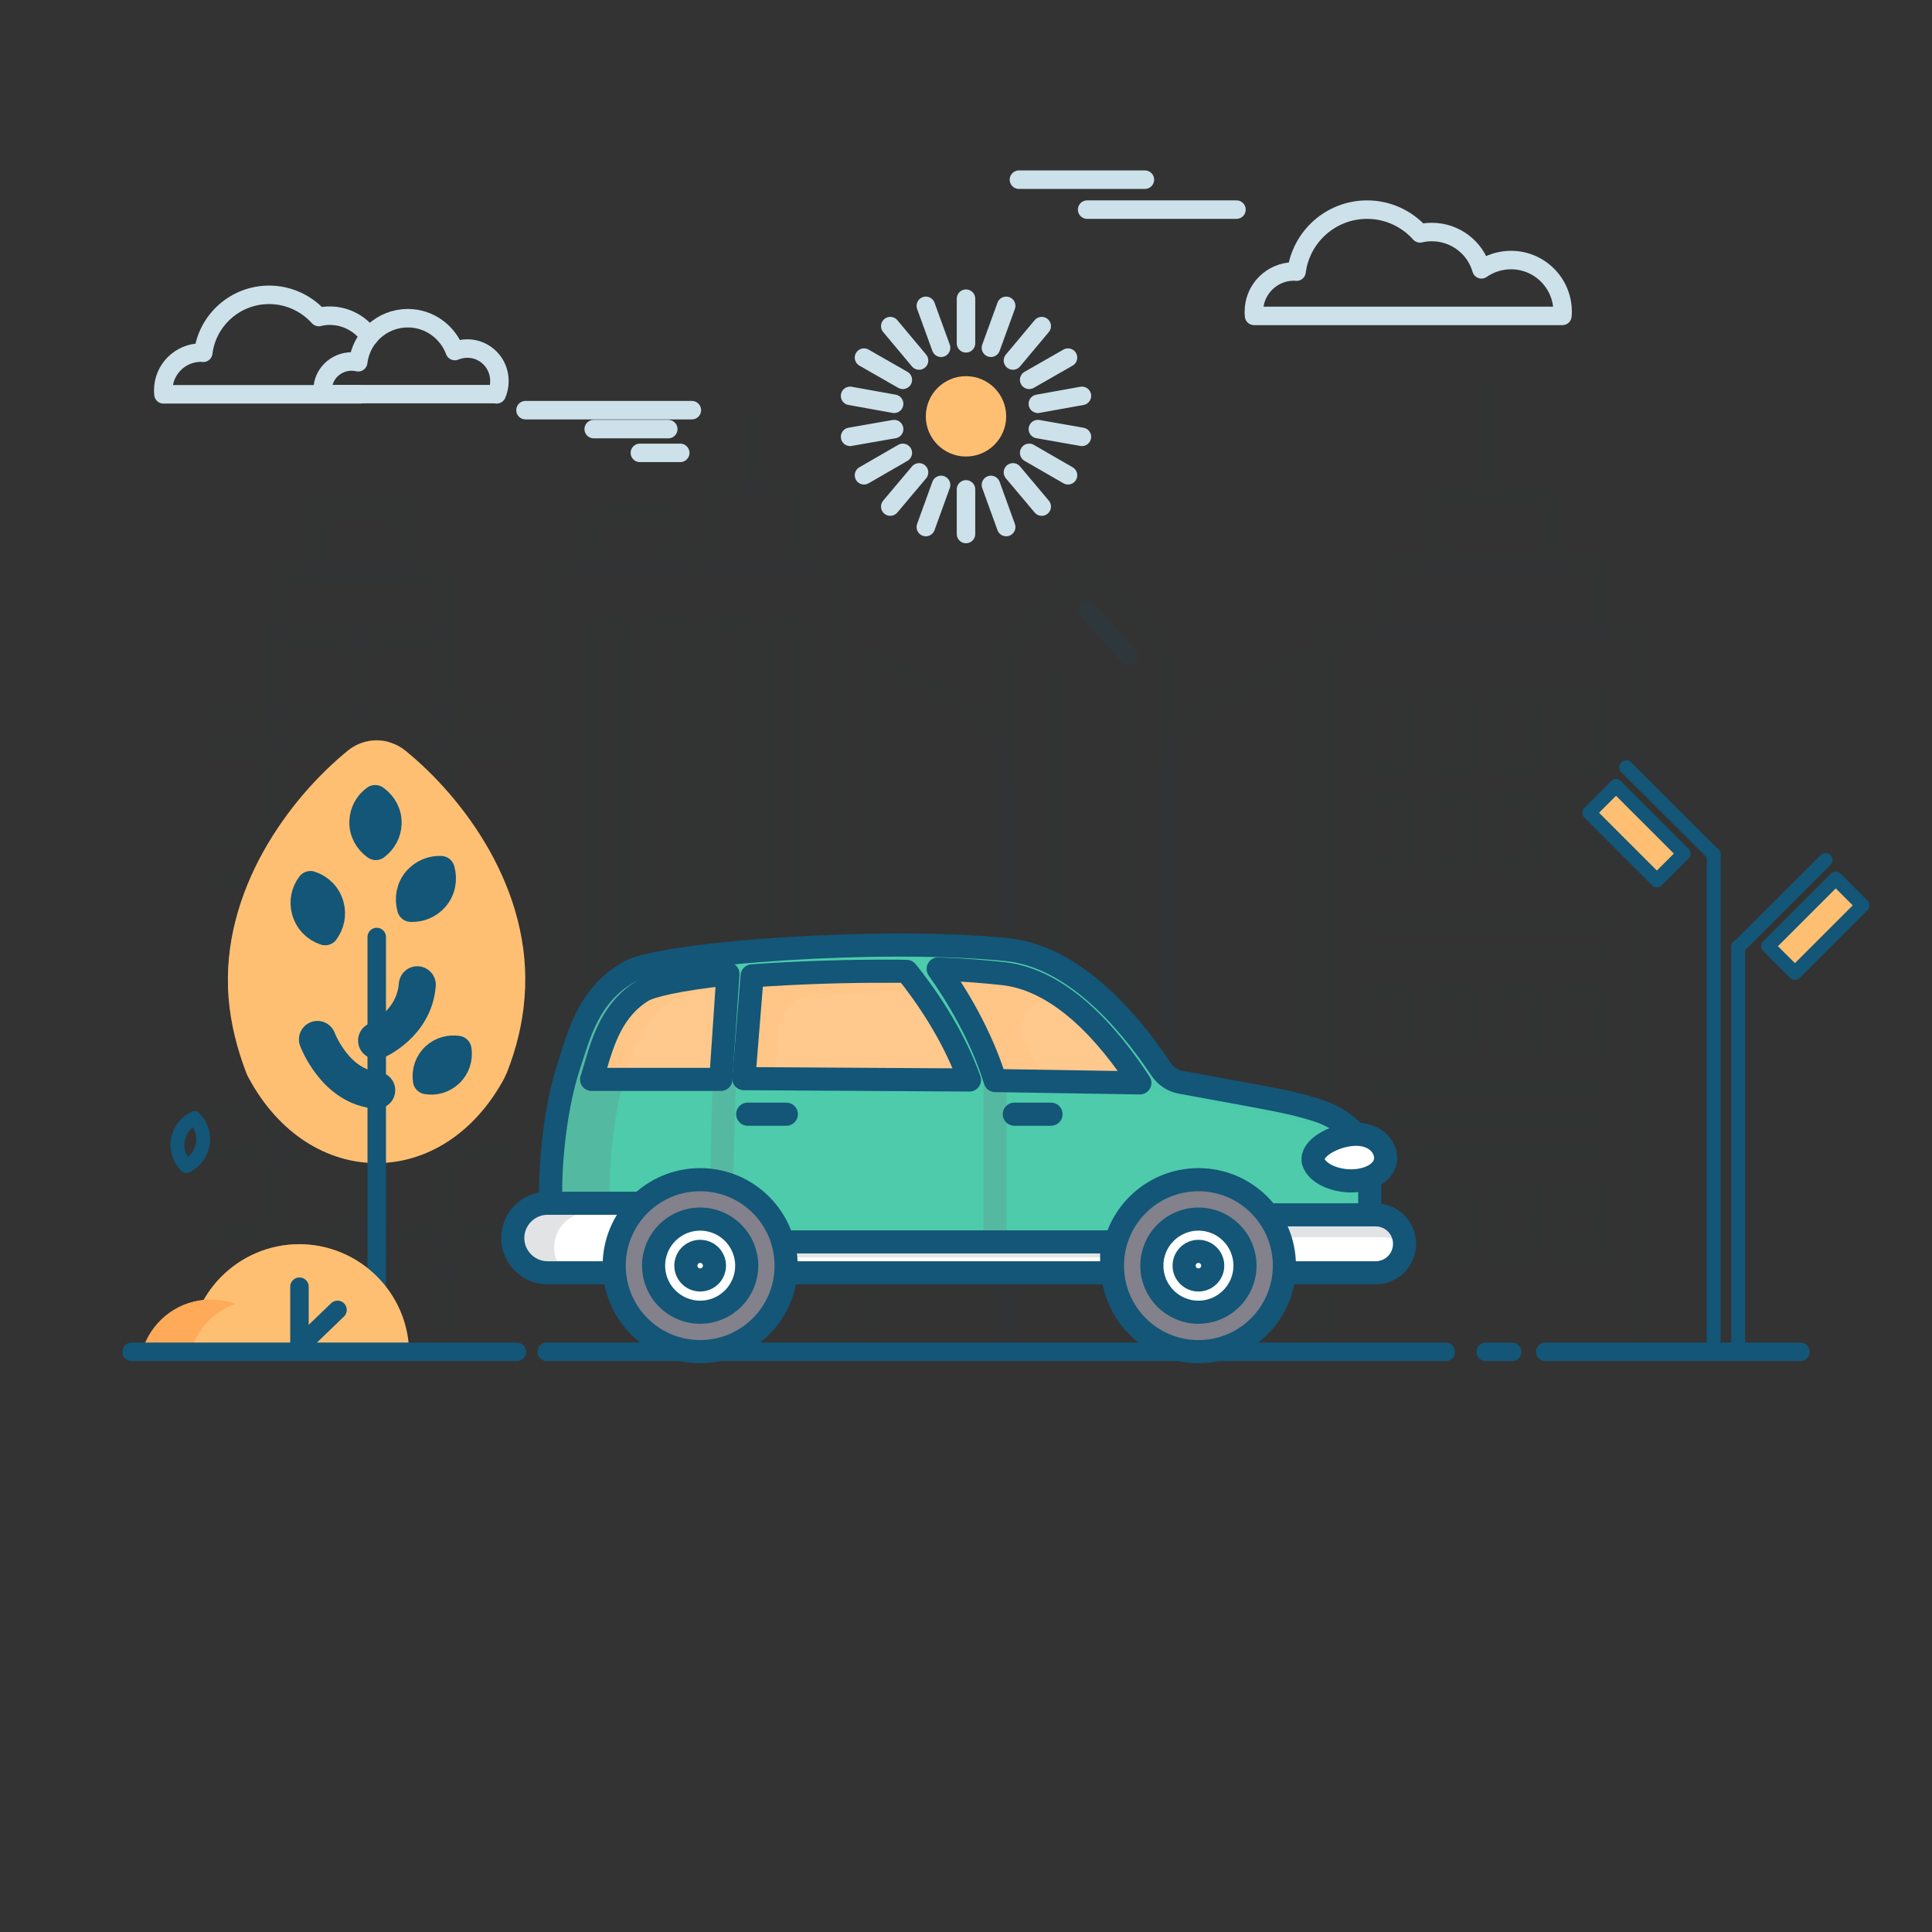 <svg width="418" height="418" viewBox="0 0 418 418" fill="none" xmlns="http://www.w3.org/2000/svg">
<rect x="0" y="0" width="418" height="418" fill="#333333" stroke="none"/>
<path opacity="0.15" d="M235.208 131.963L244.154 141.953" stroke="#135677" stroke-width="4" stroke-miterlimit="10" stroke-linecap="round" stroke-linejoin="round"/>
<g opacity="0.6">
<g opacity="0.15">
<g opacity="0.15">
<path opacity="0.15" d="M109.224 137.522H45.478V292.851H109.224V137.522Z" stroke="#02283F" stroke-width="4" stroke-miterlimit="10" stroke-linecap="round" stroke-linejoin="round"/>
</g>
<path opacity="0.15" d="M59.356 291.764V137.522" stroke="#02283F" stroke-width="4" stroke-miterlimit="10" stroke-linecap="round" stroke-linejoin="round"/>
<path opacity="0.15" d="M96.14 291.764V137.522" stroke="#02283F" stroke-width="4" stroke-miterlimit="10" stroke-linecap="round" stroke-linejoin="round"/>
<path opacity="0.15" d="M77.748 291.764V137.522" stroke="#02283F" stroke-width="4" stroke-miterlimit="10" stroke-linecap="round" stroke-linejoin="round"/>
<path opacity="0.15" d="M45.562 153.824H109.516" stroke="#02283F" stroke-width="4" stroke-miterlimit="10" stroke-linecap="round" stroke-linejoin="round"/>
<path opacity="0.15" d="M45.562 161.766H109.516" stroke="#02283F" stroke-width="4" stroke-miterlimit="10" stroke-linecap="round" stroke-linejoin="round"/>
<path opacity="0.15" d="M45.562 181.412H109.516" stroke="#02283F" stroke-width="4" stroke-miterlimit="10" stroke-linecap="round" stroke-linejoin="round"/>
<path opacity="0.15" d="M45.562 190.19H109.516" stroke="#02283F" stroke-width="4" stroke-miterlimit="10" stroke-linecap="round" stroke-linejoin="round"/>
<path opacity="0.15" d="M45.562 210.672H109.516" stroke="#02283F" stroke-width="4" stroke-miterlimit="10" stroke-linecap="round" stroke-linejoin="round"/>
<path opacity="0.15" d="M45.562 219.45H109.516" stroke="#02283F" stroke-width="4" stroke-miterlimit="10" stroke-linecap="round" stroke-linejoin="round"/>
<path opacity="0.15" d="M45.562 240.768H109.516" stroke="#02283F" stroke-width="4" stroke-miterlimit="10" stroke-linecap="round" stroke-linejoin="round"/>
<path opacity="0.15" d="M45.562 249.128H109.516" stroke="#02283F" stroke-width="4" stroke-miterlimit="10" stroke-linecap="round" stroke-linejoin="round"/>
<path opacity="0.15" d="M45.562 267.102H109.516" stroke="#02283F" stroke-width="4" stroke-miterlimit="10" stroke-linecap="round" stroke-linejoin="round"/>
<path opacity="0.15" d="M45.562 275.044H109.516" stroke="#02283F" stroke-width="4" stroke-miterlimit="10" stroke-linecap="round" stroke-linejoin="round"/>
<path opacity="0.15" d="M96.349 123.895H59.69V137.856H96.349V123.895Z" stroke="#02283F" stroke-width="4" stroke-miterlimit="10" stroke-linecap="round" stroke-linejoin="round"/>
<path opacity="0.15" d="M87.822 109.934H68.218V123.895H87.822V109.934Z" stroke="#02283F" stroke-width="4" stroke-miterlimit="10" stroke-linecap="round" stroke-linejoin="round"/>
</g>
<g opacity="0.15">
<path opacity="0.15" d="M312.789 292.475H286.957V136.937H355.091V292.475H335.027" stroke="#02283F" stroke-width="4" stroke-miterlimit="10" stroke-linecap="round" stroke-linejoin="round"/>
<path opacity="0.15" d="M304.011 151.191H295.777V165.653H304.011V151.191Z" stroke="#02283F" stroke-width="4" stroke-miterlimit="10" stroke-linecap="round" stroke-linejoin="round"/>
<path opacity="0.15" d="M318.098 151.191H309.863V165.653H318.098V151.191Z" stroke="#02283F" stroke-width="4" stroke-miterlimit="10" stroke-linecap="round" stroke-linejoin="round"/>
<path opacity="0.15" d="M332.184 151.191H323.95V165.653H332.184V151.191Z" stroke="#02283F" stroke-width="4" stroke-miterlimit="10" stroke-linecap="round" stroke-linejoin="round"/>
<path opacity="0.15" d="M346.313 151.191H338.079V165.653H346.313V151.191Z" stroke="#02283F" stroke-width="4" stroke-miterlimit="10" stroke-linecap="round" stroke-linejoin="round"/>
<path opacity="0.15" d="M304.011 172.927H295.777V187.39H304.011V172.927Z" stroke="#02283F" stroke-width="4" stroke-miterlimit="10" stroke-linecap="round" stroke-linejoin="round"/>
<path opacity="0.15" d="M318.098 172.927H309.863V187.39H318.098V172.927Z" stroke="#02283F" stroke-width="4" stroke-miterlimit="10" stroke-linecap="round" stroke-linejoin="round"/>
<path opacity="0.15" d="M332.184 172.927H323.95V187.39H332.184V172.927Z" stroke="#02283F" stroke-width="4" stroke-miterlimit="10" stroke-linecap="round" stroke-linejoin="round"/>
<path opacity="0.15" d="M346.313 172.927H338.079V187.39H346.313V172.927Z" stroke="#02283F" stroke-width="4" stroke-miterlimit="10" stroke-linecap="round" stroke-linejoin="round"/>
<path opacity="0.15" d="M304.011 214.309H295.777V226.681H304.011V214.309Z" stroke="#02283F" stroke-width="4" stroke-miterlimit="10" stroke-linecap="round" stroke-linejoin="round"/>
<path opacity="0.15" d="M318.098 214.309H309.863V226.681H318.098V214.309Z" stroke="#02283F" stroke-width="4" stroke-miterlimit="10" stroke-linecap="round" stroke-linejoin="round"/>
<path opacity="0.15" d="M332.184 214.309H323.95V226.681H332.184V214.309Z" stroke="#02283F" stroke-width="4" stroke-miterlimit="10" stroke-linecap="round" stroke-linejoin="round"/>
<path opacity="0.15" d="M346.313 214.309H338.079V226.681H346.313V214.309Z" stroke="#02283F" stroke-width="4" stroke-miterlimit="10" stroke-linecap="round" stroke-linejoin="round"/>
<path opacity="0.15" d="M304.011 258.366H295.777V270.739H304.011V258.366Z" stroke="#02283F" stroke-width="4" stroke-miterlimit="10" stroke-linecap="round" stroke-linejoin="round"/>
<path opacity="0.15" d="M318.098 258.366H309.863V270.739H318.098V258.366Z" stroke="#02283F" stroke-width="4" stroke-miterlimit="10" stroke-linecap="round" stroke-linejoin="round"/>
<path opacity="0.15" d="M332.184 258.366H323.95V270.739H332.184V258.366Z" stroke="#02283F" stroke-width="4" stroke-miterlimit="10" stroke-linecap="round" stroke-linejoin="round"/>
<path opacity="0.15" d="M346.313 258.366H338.079V270.739H346.313V258.366Z" stroke="#02283F" stroke-width="4" stroke-miterlimit="10" stroke-linecap="round" stroke-linejoin="round"/>
<path opacity="0.15" d="M295.526 199.804H346.104" stroke="#02283F" stroke-width="4" stroke-miterlimit="10" stroke-linecap="round" stroke-linejoin="round"/>
<path opacity="0.15" d="M295.526 206.492H346.104" stroke="#02283F" stroke-width="4" stroke-miterlimit="10" stroke-linecap="round" stroke-linejoin="round"/>
<path opacity="0.15" d="M295.526 234.916H346.104" stroke="#02283F" stroke-width="4" stroke-miterlimit="10" stroke-linecap="round" stroke-linejoin="round"/>
<path opacity="0.15" d="M295.526 242.022H346.104" stroke="#02283F" stroke-width="4" stroke-miterlimit="10" stroke-linecap="round" stroke-linejoin="round"/>
<path opacity="0.15" d="M295.526 249.128H346.104" stroke="#02283F" stroke-width="4" stroke-miterlimit="10" stroke-linecap="round" stroke-linejoin="round"/>
<path opacity="0.15" d="M346.104 122.056H299.873V136.937H346.104V122.056Z" stroke="#02283F" stroke-width="4" stroke-miterlimit="10" stroke-linecap="round" stroke-linejoin="round"/>
<path opacity="0.15" d="M336.114 107.175H309.863V122.056H336.114V107.175Z" stroke="#02283F" stroke-width="4" stroke-miterlimit="10" stroke-linecap="round" stroke-linejoin="round"/>
<path opacity="0.15" d="M322.278 107.008V83.6" stroke="#02283F" stroke-width="4" stroke-miterlimit="10" stroke-linecap="round" stroke-linejoin="round"/>
</g>
<g opacity="0.15">
<path opacity="0.15" d="M252.765 292.6H217.611V141.744L235.209 122.558L252.765 141.744V292.6Z" stroke="#02283F" stroke-width="4" stroke-miterlimit="10" stroke-linecap="round" stroke-linejoin="round"/>
<path opacity="0.15" d="M282.234 292.6H252.765V171.004C252.765 154.033 263.925 151.274 282.234 142.454V292.6Z" stroke="#02283F" stroke-width="4" stroke-miterlimit="10" stroke-linecap="round" stroke-linejoin="round"/>
<g opacity="0.15">
<g opacity="0.15">
<g opacity="0.15">
<path opacity="0.15" d="M263.34 259.16V266.684" stroke="#02283F" stroke-width="4" stroke-miterlimit="10" stroke-linejoin="round"/>
<path opacity="0.15" d="M271.282 259.16V266.684" stroke="#02283F" stroke-width="4" stroke-miterlimit="10" stroke-linejoin="round"/>
</g>
</g>
<g opacity="0.15">
<g opacity="0.15">
<path opacity="0.15" d="M263.34 243.276V250.8" stroke="#02283F" stroke-width="4" stroke-miterlimit="10" stroke-linejoin="round"/>
<path opacity="0.15" d="M271.282 243.276V250.8" stroke="#02283F" stroke-width="4" stroke-miterlimit="10" stroke-linejoin="round"/>
</g>
</g>
<g opacity="0.15">
<g opacity="0.15">
<path opacity="0.15" d="M263.34 227.392V234.916" stroke="#02283F" stroke-width="4" stroke-miterlimit="10" stroke-linejoin="round"/>
<path opacity="0.15" d="M271.282 227.392V234.916" stroke="#02283F" stroke-width="4" stroke-miterlimit="10" stroke-linejoin="round"/>
</g>
</g>
<g opacity="0.15">
<g opacity="0.15">
<path opacity="0.15" d="M263.34 211.508V219.032" stroke="#02283F" stroke-width="4" stroke-miterlimit="10" stroke-linejoin="round"/>
<path opacity="0.15" d="M271.282 211.508V219.032" stroke="#02283F" stroke-width="4" stroke-miterlimit="10" stroke-linejoin="round"/>
</g>
</g>
<g opacity="0.15">
<g opacity="0.15">
<path opacity="0.15" d="M263.34 195.624V203.148" stroke="#02283F" stroke-width="4" stroke-miterlimit="10" stroke-linejoin="round"/>
<path opacity="0.15" d="M271.282 195.624V203.148" stroke="#02283F" stroke-width="4" stroke-miterlimit="10" stroke-linejoin="round"/>
</g>
</g>
<g opacity="0.15">
<g opacity="0.15">
<path opacity="0.15" d="M263.34 179.74V187.264" stroke="#02283F" stroke-width="4" stroke-miterlimit="10" stroke-linejoin="round"/>
<path opacity="0.15" d="M271.282 179.74V187.264" stroke="#02283F" stroke-width="4" stroke-miterlimit="10" stroke-linejoin="round"/>
</g>
</g>
<g opacity="0.15">
<g opacity="0.15">
<path opacity="0.15" d="M263.34 163.856V171.38" stroke="#02283F" stroke-width="4" stroke-miterlimit="10" stroke-linejoin="round"/>
<path opacity="0.15" d="M271.282 163.856V171.38" stroke="#02283F" stroke-width="4" stroke-miterlimit="10" stroke-linejoin="round"/>
</g>
</g>
</g>
<path opacity="0.15" d="M188.017 292.6H217.486V171.004C217.486 154.033 206.325 151.274 188.017 142.454V292.6Z" stroke="#02283F" stroke-width="4" stroke-miterlimit="10" stroke-linecap="round" stroke-linejoin="round"/>
<g opacity="0.15">
<g opacity="0.15">
<g opacity="0.15">
<path opacity="0.15" d="M205.656 259.16V266.684" stroke="#02283F" stroke-width="4" stroke-miterlimit="10" stroke-linejoin="round"/>
<path opacity="0.15" d="M198.132 259.16V266.684" stroke="#02283F" stroke-width="4" stroke-miterlimit="10" stroke-linejoin="round"/>
</g>
</g>
<g opacity="0.15">
<g opacity="0.15">
<path opacity="0.15" d="M205.656 243.276V250.8" stroke="#02283F" stroke-width="4" stroke-miterlimit="10" stroke-linejoin="round"/>
<path opacity="0.15" d="M198.132 243.276V250.8" stroke="#02283F" stroke-width="4" stroke-miterlimit="10" stroke-linejoin="round"/>
</g>
</g>
<g opacity="0.15">
<g opacity="0.15">
<path opacity="0.15" d="M205.656 227.392V234.916" stroke="#02283F" stroke-width="4" stroke-miterlimit="10" stroke-linejoin="round"/>
<path opacity="0.15" d="M198.132 227.392V234.916" stroke="#02283F" stroke-width="4" stroke-miterlimit="10" stroke-linejoin="round"/>
</g>
</g>
<g opacity="0.15">
<g opacity="0.15">
<path opacity="0.15" d="M205.656 211.508V219.032" stroke="#02283F" stroke-width="4" stroke-miterlimit="10" stroke-linejoin="round"/>
<path opacity="0.15" d="M198.132 211.508V219.032" stroke="#02283F" stroke-width="4" stroke-miterlimit="10" stroke-linejoin="round"/>
</g>
</g>
<g opacity="0.15">
<g opacity="0.15">
<path opacity="0.15" d="M205.656 195.624V203.148" stroke="#02283F" stroke-width="4" stroke-miterlimit="10" stroke-linejoin="round"/>
<path opacity="0.15" d="M198.132 195.624V203.148" stroke="#02283F" stroke-width="4" stroke-miterlimit="10" stroke-linejoin="round"/>
</g>
</g>
<g opacity="0.15">
<g opacity="0.15">
<path opacity="0.15" d="M205.656 179.74V187.264" stroke="#02283F" stroke-width="4" stroke-miterlimit="10" stroke-linejoin="round"/>
<path opacity="0.15" d="M198.132 179.74V187.264" stroke="#02283F" stroke-width="4" stroke-miterlimit="10" stroke-linejoin="round"/>
</g>
</g>
<g opacity="0.15">
<g opacity="0.15">
<path opacity="0.15" d="M205.656 163.856V171.38" stroke="#02283F" stroke-width="4" stroke-miterlimit="10" stroke-linejoin="round"/>
<path opacity="0.15" d="M198.132 163.856V171.38" stroke="#02283F" stroke-width="4" stroke-miterlimit="10" stroke-linejoin="round"/>
</g>
</g>
</g>
<path opacity="0.15" d="M228.228 147.136V255.398" stroke="#02283F" stroke-width="4" stroke-miterlimit="10" stroke-linecap="round" stroke-linejoin="round"/>
<path opacity="0.15" d="M243.276 147.136V255.398" stroke="#02283F" stroke-width="4" stroke-miterlimit="10" stroke-linecap="round" stroke-linejoin="round"/>
<g opacity="0.15">
<g opacity="0.15">
<path opacity="0.15" d="M223.463 252.472H246.662" stroke="#02283F" stroke-width="4" stroke-miterlimit="10" stroke-linecap="round" stroke-linejoin="round"/>
</g>
<g opacity="0.15">
<path opacity="0.15" d="M223.463 236.588H246.662" stroke="#02283F" stroke-width="4" stroke-miterlimit="10" stroke-linecap="round" stroke-linejoin="round"/>
</g>
<g opacity="0.15">
<path opacity="0.15" d="M223.463 220.704H246.662" stroke="#02283F" stroke-width="4" stroke-miterlimit="10" stroke-linecap="round" stroke-linejoin="round"/>
</g>
<g opacity="0.15">
<path opacity="0.15" d="M223.463 204.82H246.662" stroke="#02283F" stroke-width="4" stroke-miterlimit="10" stroke-linecap="round" stroke-linejoin="round"/>
</g>
<g opacity="0.15">
<path opacity="0.15" d="M223.463 188.936H246.662" stroke="#02283F" stroke-width="4" stroke-miterlimit="10" stroke-linecap="round" stroke-linejoin="round"/>
</g>
<g opacity="0.15">
<path opacity="0.15" d="M223.463 173.052H246.662" stroke="#02283F" stroke-width="4" stroke-miterlimit="10" stroke-linecap="round" stroke-linejoin="round"/>
</g>
<g opacity="0.15">
<path opacity="0.15" d="M223.463 157.168H246.662" stroke="#02283F" stroke-width="4" stroke-miterlimit="10" stroke-linecap="round" stroke-linejoin="round"/>
</g>
</g>
</g>
<g opacity="0.15">
<path opacity="0.15" d="M181.37 122.558H119.882V292.475H181.37V122.558Z" stroke="#02283F" stroke-width="4" stroke-miterlimit="10" stroke-linecap="round" stroke-linejoin="round"/>
<path opacity="0.15" d="M135.307 135.181H128.075V255.816H135.307V135.181Z" stroke="#02283F" stroke-width="4" stroke-miterlimit="10" stroke-linecap="round" stroke-linejoin="round"/>
<path opacity="0.15" d="M148.097 135.181H140.866V255.816H148.097V135.181Z" stroke="#02283F" stroke-width="4" stroke-miterlimit="10" stroke-linecap="round" stroke-linejoin="round"/>
<path opacity="0.15" d="M160.93 135.181H153.699V255.816H160.93V135.181Z" stroke="#02283F" stroke-width="4" stroke-miterlimit="10" stroke-linecap="round" stroke-linejoin="round"/>
<path opacity="0.15" d="M173.721 135.181H166.489V255.816H173.721V135.181Z" stroke="#02283F" stroke-width="4" stroke-miterlimit="10" stroke-linecap="round" stroke-linejoin="round"/>
<path opacity="0.15" d="M173.721 105.336H153.699V122.558H173.721V105.336Z" stroke="#02283F" stroke-width="4" stroke-miterlimit="10" stroke-linecap="round" stroke-linejoin="round"/>
<path opacity="0.15" d="M163.02 105.336V90.288" stroke="#02283F" stroke-width="4" stroke-miterlimit="10" stroke-linecap="round" stroke-linejoin="round"/>
<path opacity="0.15" d="M146.258 111.313H127.281V122.558H146.258V111.313Z" stroke="#02283F" stroke-width="4" stroke-miterlimit="10" stroke-linecap="round" stroke-linejoin="round"/>
</g>
</g>
<path d="M87.696 162.393C84.06 159.467 78.918 159.467 75.282 162.393C62.742 172.592 47.652 192.614 49.449 215.855C49.909 221.498 51.288 226.89 53.253 232.032C53.379 232.408 53.546 232.742 53.755 233.119C66.963 257.822 96.014 257.822 109.181 233.119C109.349 232.784 109.516 232.408 109.683 232.032C111.689 226.932 113.069 221.498 113.487 215.855C115.368 192.573 100.278 172.592 87.696 162.393Z" fill="#FFBF73"/>
<path opacity="0.43" d="M98.105 236.881C83.475 236.881 71.645 218.363 71.645 195.498C71.645 180.743 76.578 167.827 84.018 160.47C81.05 159.676 77.832 160.303 75.324 162.351C62.784 172.55 47.694 192.572 49.491 215.813C49.951 221.456 51.331 226.849 53.295 231.99C53.42 232.366 53.588 232.701 53.797 233.077C67.005 257.781 96.056 257.781 109.223 233.077C109.223 233.077 109.223 233.035 109.265 233.035C105.879 235.501 102.076 236.881 98.105 236.881Z" fill="#FFBF73"/>
<path d="M81.51 291.764V202.73" stroke="#135677" stroke-width="4" stroke-miterlimit="10" stroke-linecap="round" stroke-linejoin="round"/>
<path d="M40.964 292.976C40.964 279.851 51.623 269.192 64.748 269.192C77.873 269.192 88.532 279.851 88.532 292.976" fill="#FFBF73"/>
<path opacity="0.43" d="M71.269 270.111C69.221 269.526 67.047 269.192 64.79 269.192C51.665 269.192 41.006 279.851 41.006 292.976H54.006C53.964 282.108 61.279 272.912 71.269 270.111Z" fill="#FFBF73"/>
<path d="M119.381 262.588C118.587 255.816 119.715 240.768 123.018 230.778C125.191 224.215 127.198 215.228 136.143 210.254C143.5 206.116 191.152 202.73 217.82 205.447C232.701 206.952 245.032 221.54 252.723 233.662C278.054 238.302 278.681 238.302 284.616 240.141C290.552 241.938 296.362 246.495 296.362 253.308C296.362 257.697 296.362 269.903 296.362 269.903H120.092C119.841 265.723 119.632 266.726 119.381 262.588Z" fill="#4DCBAB"/>
<path opacity="0.49" d="M285.034 238.845C279.099 237.048 278.472 237.048 253.141 232.366C245.45 220.244 233.119 205.656 218.238 204.151C191.57 201.434 143.918 204.82 136.561 208.958C134.554 210.087 132.924 211.424 131.503 212.846C131.503 212.846 131.545 212.846 131.545 212.804C138.902 208.666 186.554 205.28 213.222 207.997C227.225 209.418 239.974 222.46 247.791 234.08C248.71 235.459 250.173 236.379 251.803 236.672C274.501 240.852 274.25 240.893 280.018 242.649C285.954 244.446 291.764 249.003 291.764 255.816C291.764 258.617 291.764 264.594 291.764 268.523H296.78C296.78 268.523 296.78 256.318 296.78 251.929C296.78 245.199 290.97 240.643 285.034 238.845Z" fill="#4DCBAB"/>
<path opacity="0.21" d="M215.27 231.447V268.69" stroke="#72757C" stroke-width="5" stroke-miterlimit="10" stroke-linecap="round"/>
<path opacity="0.21" d="M156.75 231.447L155.789 268.69" stroke="#72757C" stroke-width="5" stroke-miterlimit="10" stroke-linecap="round"/>
<path opacity="0.2" d="M135.767 230.778C137.94 224.215 139.947 215.228 148.892 210.254C153.95 207.412 177.943 204.945 201.142 204.527C174.808 204.026 142.162 206.868 136.143 210.254C127.198 215.27 125.191 224.215 123.018 230.778C119.715 240.768 118.629 255.816 119.381 262.588C119.632 266.726 119.841 265.723 120.092 269.903H132.841C132.59 265.723 132.381 266.726 132.13 262.588C131.336 255.816 132.464 240.768 135.767 230.778Z" fill="#72757C"/>
<path d="M119.381 262.588C118.587 255.816 119.715 240.768 123.018 230.778C125.191 224.215 127.198 215.228 136.143 210.254C143.5 206.116 191.152 202.73 217.82 205.447C231.781 206.868 243.485 219.784 251.218 231.363C252.221 232.826 253.768 233.871 255.524 234.164C278.096 238.302 278.89 238.385 284.616 240.099C290.552 241.897 296.362 246.453 296.362 253.266C296.362 257.655 296.362 269.861 296.362 269.861H120.092C119.841 265.723 119.632 266.726 119.381 262.588Z" stroke="#135677" stroke-width="5" stroke-miterlimit="10" stroke-linecap="round" stroke-linejoin="round"/>
<path d="M215.312 233.787C212.219 223.797 206.868 215.103 202.981 209.627C208.373 209.836 213.138 210.212 217.235 210.672C229.608 212.135 239.807 223.839 246.62 234.289L215.312 233.787Z" fill="#FFC88D"/>
<path opacity="0.2" d="M221.624 225.511C219.325 221.331 222.627 216.315 227.35 216.775C228.228 216.858 229.064 216.942 229.9 217.067C230.611 217.151 231.321 217.276 231.99 217.444C227.559 213.891 222.585 211.341 217.235 210.714C213.138 210.212 208.331 209.878 202.981 209.669C206.868 215.145 212.219 223.839 215.312 233.829L225.72 233.996C224.466 230.945 223.045 228.103 221.624 225.511Z" fill="#FFBF73"/>
<path d="M215.312 233.787C212.219 223.797 206.868 215.103 202.981 209.627C208.373 209.836 213.138 210.212 217.235 210.672C229.608 212.135 239.807 223.839 246.62 234.289L215.312 233.787Z" stroke="#135677" stroke-width="5" stroke-miterlimit="10" stroke-linecap="round" stroke-linejoin="round"/>
<path d="M160.93 233.369L162.728 211.132C172.467 210.421 183.21 210.087 193.074 210.128C194.119 210.128 195.164 210.128 196.168 210.17C199.93 214.852 206.116 223.504 209.753 233.662L160.93 233.369Z" fill="#FFC88D"/>
<path opacity="0.2" d="M168.496 222.376C168.789 218.53 172.3 215.479 176.689 215.228C183.92 214.852 191.402 214.685 198.467 214.727C198.843 214.727 199.219 214.727 199.637 214.727C198.383 212.929 197.213 211.383 196.168 210.129C195.123 210.129 194.119 210.087 193.074 210.087C183.21 210.045 172.467 210.379 162.728 211.09L160.93 233.328L167.618 233.369L168.496 222.376Z" fill="#FFBF73"/>
<path d="M160.93 233.369L162.728 211.132C172.467 210.421 183.21 210.087 193.074 210.128C194.119 210.128 195.164 210.128 196.168 210.17C199.93 214.852 206.116 223.504 209.753 233.662L160.93 233.369Z" stroke="#135677" stroke-width="5" stroke-miterlimit="10" stroke-linecap="round" stroke-linejoin="round"/>
<path d="M149.143 275.378H118.462C114.323 275.378 110.938 271.993 110.938 267.854C110.938 263.716 114.323 260.33 118.462 260.33H149.143V275.378Z" fill="white"/>
<path opacity="0.2" d="M119.883 269.861C119.883 265.722 123.268 262.337 127.407 262.337H149.101V260.372H118.42C114.281 260.372 110.896 263.758 110.896 267.896C110.896 272.034 114.281 275.42 118.42 275.42H122.349C120.844 274.041 119.883 272.034 119.883 269.861Z" fill="#72757C"/>
<path d="M149.143 275.378H118.462C114.323 275.378 110.938 271.993 110.938 267.854C110.938 263.716 114.323 260.33 118.462 260.33H149.143V275.378V275.378Z" stroke="#135677" stroke-width="5" stroke-miterlimit="10" stroke-linecap="round" stroke-linejoin="round"/>
<path d="M297.616 275.378H272.494V262.838H297.616C301.085 262.838 303.886 265.639 303.886 269.108C303.886 272.578 301.085 275.378 297.616 275.378Z" fill="white"/>
<path opacity="0.2" d="M274.125 267.687H299.288C301.086 267.687 302.716 268.481 303.886 269.694C303.886 269.485 303.928 269.317 303.928 269.108C303.928 265.639 301.127 262.838 297.658 262.838H272.536V275.378H274.208V267.687H274.125Z" fill="#72757C"/>
<path d="M297.616 275.378H272.494V262.838H297.616C301.085 262.838 303.886 265.639 303.886 269.108C303.886 272.578 301.085 275.378 297.616 275.378Z" stroke="#135677" stroke-width="5" stroke-miterlimit="10" stroke-linecap="round" stroke-linejoin="round"/>
<path d="M240.518 268.69H162.979V275.378H240.518V268.69Z" fill="white"/>
<path opacity="0.2" d="M240.518 268.69H162.979V272.034H240.518V268.69Z" fill="#72757C"/>
<path d="M240.518 268.69H162.979V275.378H240.518V268.69Z" stroke="#135677" stroke-width="5" stroke-miterlimit="10" stroke-linecap="round" stroke-linejoin="round"/>
<path d="M259.286 292.433C269.559 292.433 277.887 284.105 277.887 273.832C277.887 263.559 269.559 255.231 259.286 255.231C249.013 255.231 240.685 263.559 240.685 273.832C240.685 284.105 249.013 292.433 259.286 292.433Z" fill="#82818C"/>
<path d="M259.286 292.433C269.559 292.433 277.887 284.105 277.887 273.832C277.887 263.559 269.559 255.231 259.286 255.231C249.013 255.231 240.685 263.559 240.685 273.832C240.685 284.105 249.013 292.433 259.286 292.433Z" stroke="#135677" stroke-width="5" stroke-miterlimit="10" stroke-linecap="round" stroke-linejoin="round"/>
<path d="M259.286 283.906C264.849 283.906 269.36 279.395 269.36 273.832C269.36 268.268 264.849 263.758 259.286 263.758C253.722 263.758 249.212 268.268 249.212 273.832C249.212 279.395 253.722 283.906 259.286 283.906Z" fill="white"/>
<path d="M259.286 283.906C264.849 283.906 269.36 279.395 269.36 273.832C269.36 268.268 264.849 263.758 259.286 263.758C253.722 263.758 249.212 268.268 249.212 273.832C249.212 279.395 253.722 283.906 259.286 283.906Z" stroke="#135677" stroke-width="5" stroke-miterlimit="10" stroke-linecap="round" stroke-linejoin="round"/>
<path d="M259.286 276.925C260.994 276.925 262.379 275.54 262.379 273.832C262.379 272.123 260.994 270.739 259.286 270.739C257.577 270.739 256.192 272.123 256.192 273.832C256.192 275.54 257.577 276.925 259.286 276.925Z" stroke="#135677" stroke-width="5" stroke-miterlimit="10" stroke-linecap="round" stroke-linejoin="round"/>
<path d="M151.483 292.433C161.756 292.433 170.084 284.105 170.084 273.832C170.084 263.559 161.756 255.231 151.483 255.231C141.21 255.231 132.882 263.559 132.882 273.832C132.882 284.105 141.21 292.433 151.483 292.433Z" fill="#82818C"/>
<path d="M151.483 292.433C161.756 292.433 170.084 284.105 170.084 273.832C170.084 263.559 161.756 255.231 151.483 255.231C141.21 255.231 132.882 263.559 132.882 273.832C132.882 284.105 141.21 292.433 151.483 292.433Z" stroke="#135677" stroke-width="5" stroke-miterlimit="10" stroke-linecap="round" stroke-linejoin="round"/>
<path d="M151.483 283.906C157.047 283.906 161.557 279.395 161.557 273.832C161.557 268.268 157.047 263.758 151.483 263.758C145.92 263.758 141.41 268.268 141.41 273.832C141.41 279.395 145.92 283.906 151.483 283.906Z" fill="white"/>
<path d="M151.483 283.906C157.047 283.906 161.557 279.395 161.557 273.832C161.557 268.268 157.047 263.758 151.483 263.758C145.92 263.758 141.41 268.268 141.41 273.832C141.41 279.395 145.92 283.906 151.483 283.906Z" stroke="#135677" stroke-width="5" stroke-miterlimit="10" stroke-linecap="round" stroke-linejoin="round"/>
<path d="M151.483 276.925C153.192 276.925 154.577 275.54 154.577 273.832C154.577 272.123 153.192 270.739 151.483 270.739C149.775 270.739 148.39 272.123 148.39 273.832C148.39 275.54 149.775 276.925 151.483 276.925Z" stroke="#135677" stroke-width="5" stroke-miterlimit="10" stroke-linecap="round" stroke-linejoin="round"/>
<path d="M157.502 210.714C146.425 211.884 140.741 213.347 139.069 214.35C132.506 218.363 130.5 225.135 128.744 231.112C128.535 231.781 128.368 232.408 128.159 233.035C128.117 233.202 128.075 233.369 127.992 233.536H155.956L157.502 210.714Z" fill="#FFC88D"/>
<path opacity="0.2" d="M135.14 233.286C136.895 227.308 138.86 220.537 145.464 216.524C146.76 215.73 150.522 214.685 157.335 213.723L157.544 210.714C146.467 211.884 140.783 213.347 139.111 214.35C132.548 218.363 130.542 225.135 128.786 231.112C128.577 231.781 128.41 232.408 128.201 233.035C128.159 233.202 128.117 233.369 128.034 233.536H135.014C135.098 233.453 135.098 233.369 135.14 233.286Z" fill="#FFBF73"/>
<path d="M157.502 210.714C146.425 211.884 140.741 213.347 139.069 214.35C132.506 218.363 130.5 225.135 128.744 231.112C128.535 231.781 128.368 232.408 128.159 233.035C128.117 233.202 128.075 233.369 127.992 233.536H155.956L157.502 210.714Z" stroke="#135677" stroke-width="5" stroke-miterlimit="10" stroke-linecap="round" stroke-linejoin="round"/>
<path d="M299.748 249.88C300.208 252.723 297.574 255.063 293.394 255.44C289.423 255.816 284.867 254.06 284.115 251.218C283.655 248.375 288.42 245.826 292.433 245.449C296.404 245.073 299.205 247.038 299.748 249.88Z" fill="white"/>
<path d="M299.748 249.88C300.208 252.723 297.574 255.063 293.394 255.44C289.423 255.816 284.867 254.06 284.115 251.218C283.655 248.375 288.42 245.826 292.433 245.449C296.404 245.073 299.205 247.038 299.748 249.88Z" stroke="#135677" stroke-width="5" stroke-miterlimit="10" stroke-linecap="round" stroke-linejoin="round"/>
<path d="M227.392 241.061H219.45" stroke="#135677" stroke-width="5" stroke-miterlimit="10" stroke-linecap="round" stroke-linejoin="round"/>
<path d="M170.126 241.061H161.766" stroke="#135677" stroke-width="5" stroke-miterlimit="10" stroke-linecap="round" stroke-linejoin="round"/>
<path d="M90.204 190.399C88.7 192.113 88.323 194.412 88.909 196.46C90.831 196.544 92.754 195.791 94.092 194.245C95.597 192.531 95.973 190.232 95.388 188.184C93.507 188.1 91.584 188.852 90.204 190.399Z" stroke="#135677" stroke-width="6" stroke-miterlimit="10" stroke-linecap="round" stroke-linejoin="round"/>
<path d="M78.584 177.692C78.501 179.907 79.587 181.872 81.301 183.084C82.806 181.955 83.809 180.242 83.893 178.235C83.976 176.02 82.889 174.055 81.176 172.843C79.671 173.93 78.668 175.685 78.584 177.692Z" stroke="#135677" stroke-width="6" stroke-miterlimit="10" stroke-linecap="round" stroke-linejoin="round"/>
<path d="M66.086 197.003C66.671 199.219 68.301 200.849 70.349 201.518C71.478 199.971 71.98 197.965 71.436 195.958C70.851 193.743 69.221 192.113 67.173 191.444C66.002 192.991 65.542 195.039 66.086 197.003Z" stroke="#135677" stroke-width="6" stroke-miterlimit="10" stroke-linecap="round" stroke-linejoin="round"/>
<path d="M38.539 246.327C38.038 248.543 38.79 250.758 40.295 252.305C42.009 251.469 43.346 249.88 43.806 247.874C44.308 245.658 43.556 243.443 42.051 241.896C40.295 242.732 38.999 244.321 38.539 246.327Z" stroke="#135677" stroke-width="3" stroke-miterlimit="10" stroke-linecap="round" stroke-linejoin="round"/>
<path d="M94.175 228.521C92.671 229.858 92.043 231.865 92.336 233.746C94.008 234.038 95.805 233.578 97.185 232.324C98.69 230.987 99.317 228.98 99.024 227.099C97.31 226.849 95.513 227.308 94.175 228.521Z" stroke="#135677" stroke-width="6" stroke-miterlimit="10" stroke-linecap="round" stroke-linejoin="round"/>
<path d="M68.677 224.884C68.677 224.884 72.523 235.209 81.51 235.877" stroke="#135677" stroke-width="8" stroke-miterlimit="10" stroke-linecap="round" stroke-linejoin="round"/>
<path d="M81.468 225.135C81.468 225.135 89.619 221.624 90.288 213.055" stroke="#135677" stroke-width="8" stroke-miterlimit="10" stroke-linecap="round" stroke-linejoin="round"/>
<path d="M60.108 291.346C57.977 285.41 52.292 281.188 45.604 281.188C38.916 281.188 33.273 285.41 31.099 291.346H60.108Z" fill="#FFBF73"/>
<path d="M50.87 282.108C49.24 281.523 47.485 281.188 45.604 281.188C38.916 281.188 33.273 285.41 31.099 291.346H41.591C43.179 287.04 46.565 283.655 50.87 282.108Z" fill="#FFAA58"/>
<path d="M111.815 292.475H28.466" stroke="#135677" stroke-width="4" stroke-miterlimit="10" stroke-linecap="round" stroke-linejoin="round"/>
<path d="M312.789 292.475H118.294" stroke="#135677" stroke-width="4" stroke-miterlimit="10" stroke-linecap="round" stroke-linejoin="round"/>
<path d="M327.169 292.475H321.442" stroke="#135677" stroke-width="4" stroke-miterlimit="10" stroke-linecap="round" stroke-linejoin="round"/>
<path d="M389.534 292.475H334.316" stroke="#135677" stroke-width="4" stroke-miterlimit="10" stroke-linecap="round" stroke-linejoin="round"/>
<path d="M64.79 278.388V291.346" stroke="#135677" stroke-width="4" stroke-miterlimit="10" stroke-linecap="round" stroke-linejoin="round"/>
<path d="M73.025 283.404L64.79 291.346" stroke="#135677" stroke-width="4" stroke-miterlimit="10" stroke-linecap="round" stroke-linejoin="round"/>
<path d="M370.766 184.756V291.346" stroke="#135677" stroke-width="3" stroke-miterlimit="10" stroke-linecap="round" stroke-linejoin="round"/>
<path d="M351.831 165.988L370.766 184.881" stroke="#135677" stroke-width="3" stroke-miterlimit="10" stroke-linecap="round" stroke-linejoin="round"/>
<path d="M364.269 184.681L349.638 170.05L343.845 175.843L358.476 190.474L364.269 184.681Z" fill="#FFBF73"/>
<path d="M364.269 184.681L349.638 170.05L343.845 175.843L358.476 190.474L364.269 184.681Z" stroke="#135677" stroke-width="3" stroke-miterlimit="10" stroke-linecap="round" stroke-linejoin="round"/>
<path d="M376.075 204.82V291.346" stroke="#135677" stroke-width="3" stroke-miterlimit="10" stroke-linecap="round" stroke-linejoin="round"/>
<path d="M394.968 186.052L376.075 204.945" stroke="#135677" stroke-width="3" stroke-miterlimit="10" stroke-linecap="round" stroke-linejoin="round"/>
<path d="M388.34 210.509L402.97 195.879L397.177 190.086L382.547 204.716L388.34 210.509Z" fill="#FFBF73"/>
<path d="M388.34 210.509L402.97 195.879L397.177 190.086L382.547 204.716L388.34 210.509Z" stroke="#135677" stroke-width="3" stroke-miterlimit="10" stroke-linecap="round" stroke-linejoin="round"/>
<path d="M209 64.623V74.279" stroke="#CCE1EA" stroke-width="4" stroke-miterlimit="10" stroke-linecap="round" stroke-linejoin="round"/>
<path d="M200.306 66.169L203.608 75.24" stroke="#CCE1EA" stroke-width="4" stroke-miterlimit="10" stroke-linecap="round" stroke-linejoin="round"/>
<path d="M192.614 70.558L198.842 77.999" stroke="#CCE1EA" stroke-width="4" stroke-miterlimit="10" stroke-linecap="round" stroke-linejoin="round"/>
<path d="M186.93 77.372L195.331 82.179" stroke="#CCE1EA" stroke-width="4" stroke-miterlimit="10" stroke-linecap="round" stroke-linejoin="round"/>
<path d="M183.92 85.648L193.45 87.362" stroke="#CCE1EA" stroke-width="4" stroke-miterlimit="10" stroke-linecap="round" stroke-linejoin="round"/>
<path d="M183.92 94.51L193.45 92.838" stroke="#CCE1EA" stroke-width="4" stroke-miterlimit="10" stroke-linecap="round" stroke-linejoin="round"/>
<path d="M186.93 102.828L195.331 97.979" stroke="#CCE1EA" stroke-width="4" stroke-miterlimit="10" stroke-linecap="round" stroke-linejoin="round"/>
<path d="M192.614 109.6L198.842 102.201" stroke="#CCE1EA" stroke-width="4" stroke-miterlimit="10" stroke-linecap="round" stroke-linejoin="round"/>
<path d="M200.306 114.03L203.608 104.918" stroke="#CCE1EA" stroke-width="4" stroke-miterlimit="10" stroke-linecap="round" stroke-linejoin="round"/>
<path d="M209 115.535V105.879" stroke="#CCE1EA" stroke-width="4" stroke-miterlimit="10" stroke-linecap="round" stroke-linejoin="round"/>
<path d="M217.694 114.03L214.392 104.918" stroke="#CCE1EA" stroke-width="4" stroke-miterlimit="10" stroke-linecap="round" stroke-linejoin="round"/>
<path d="M225.385 109.6L219.157 102.201" stroke="#CCE1EA" stroke-width="4" stroke-miterlimit="10" stroke-linecap="round" stroke-linejoin="round"/>
<path d="M231.07 102.828L222.668 97.979" stroke="#CCE1EA" stroke-width="4" stroke-miterlimit="10" stroke-linecap="round" stroke-linejoin="round"/>
<path d="M234.08 94.51L224.549 92.838" stroke="#CCE1EA" stroke-width="4" stroke-miterlimit="10" stroke-linecap="round" stroke-linejoin="round"/>
<path d="M234.08 85.648L224.549 87.362" stroke="#CCE1EA" stroke-width="4" stroke-miterlimit="10" stroke-linecap="round" stroke-linejoin="round"/>
<path d="M231.07 77.372L222.668 82.179" stroke="#CCE1EA" stroke-width="4" stroke-miterlimit="10" stroke-linecap="round" stroke-linejoin="round"/>
<path d="M225.385 70.558L219.157 77.999" stroke="#CCE1EA" stroke-width="4" stroke-miterlimit="10" stroke-linecap="round" stroke-linejoin="round"/>
<path d="M217.694 66.169L214.392 75.24" stroke="#CCE1EA" stroke-width="4" stroke-miterlimit="10" stroke-linecap="round" stroke-linejoin="round"/>
<path d="M209 98.773C213.802 98.773 217.694 94.881 217.694 90.079C217.694 85.277 213.802 81.385 209 81.385C204.198 81.385 200.306 85.277 200.306 90.079C200.306 94.881 204.198 98.773 209 98.773Z" fill="#FFBF73"/>
<path d="M338.037 68.343C338.079 68.05 338.079 67.716 338.079 67.423C338.079 61.237 333.063 56.263 326.918 56.263C324.535 56.263 322.32 57.015 320.523 58.269C319.185 53.588 314.88 50.202 309.78 50.202C308.902 50.202 308.066 50.285 307.23 50.494C304.43 47.359 300.333 45.353 295.777 45.353C287.96 45.353 281.481 51.205 280.52 58.771C280.353 58.771 280.186 58.729 279.977 58.729C275.17 58.729 271.282 62.616 271.282 67.423C271.282 67.716 271.282 68.05 271.324 68.343H338.037V68.343Z" stroke="#CCE1EA" stroke-width="4" stroke-miterlimit="10" stroke-linecap="round" stroke-linejoin="round"/>
<path d="M79.921 72.774C78.04 70.099 74.905 68.301 71.352 68.301C70.516 68.301 69.722 68.385 68.97 68.594C66.336 65.668 62.491 63.787 58.227 63.787C50.912 63.787 44.851 69.263 43.973 76.327C43.806 76.327 43.639 76.285 43.472 76.285C38.999 76.285 35.321 79.922 35.321 84.436C35.321 84.729 35.321 85.021 35.363 85.314H77.957" stroke="#CCE1EA" stroke-width="4" stroke-miterlimit="10" stroke-linecap="round" stroke-linejoin="round"/>
<path d="M113.696 88.742H149.686" stroke="#CCE1EA" stroke-width="4" stroke-miterlimit="10" stroke-linecap="round" stroke-linejoin="round"/>
<path d="M138.441 97.979H147.178" stroke="#CCE1EA" stroke-width="4" stroke-miterlimit="10" stroke-linecap="round" stroke-linejoin="round"/>
<path d="M128.451 92.838H144.586" stroke="#CCE1EA" stroke-width="4" stroke-miterlimit="10" stroke-linecap="round" stroke-linejoin="round"/>
<path d="M220.453 38.874H247.707" stroke="#CCE1EA" stroke-width="4" stroke-miterlimit="10" stroke-linecap="round" stroke-linejoin="round"/>
<path d="M235.208 45.353H267.52" stroke="#CCE1EA" stroke-width="4" stroke-miterlimit="10" stroke-linecap="round" stroke-linejoin="round"/>
<path d="M107.468 85.314C107.844 84.436 108.053 83.475 108.053 82.43C108.053 78.542 104.96 75.407 101.114 75.407C100.153 75.407 99.233 75.616 98.397 75.951C96.851 71.812 92.88 68.844 88.24 68.844C82.681 68.844 78.124 73.025 77.497 78.375C77.038 78.291 76.578 78.208 76.118 78.208C72.607 78.208 69.806 80.966 69.806 84.352C69.806 84.645 69.848 84.979 69.89 85.272H107.468V85.314Z" stroke="#CCE1EA" stroke-width="4" stroke-miterlimit="10" stroke-linecap="round" stroke-linejoin="round"/>
</svg>
